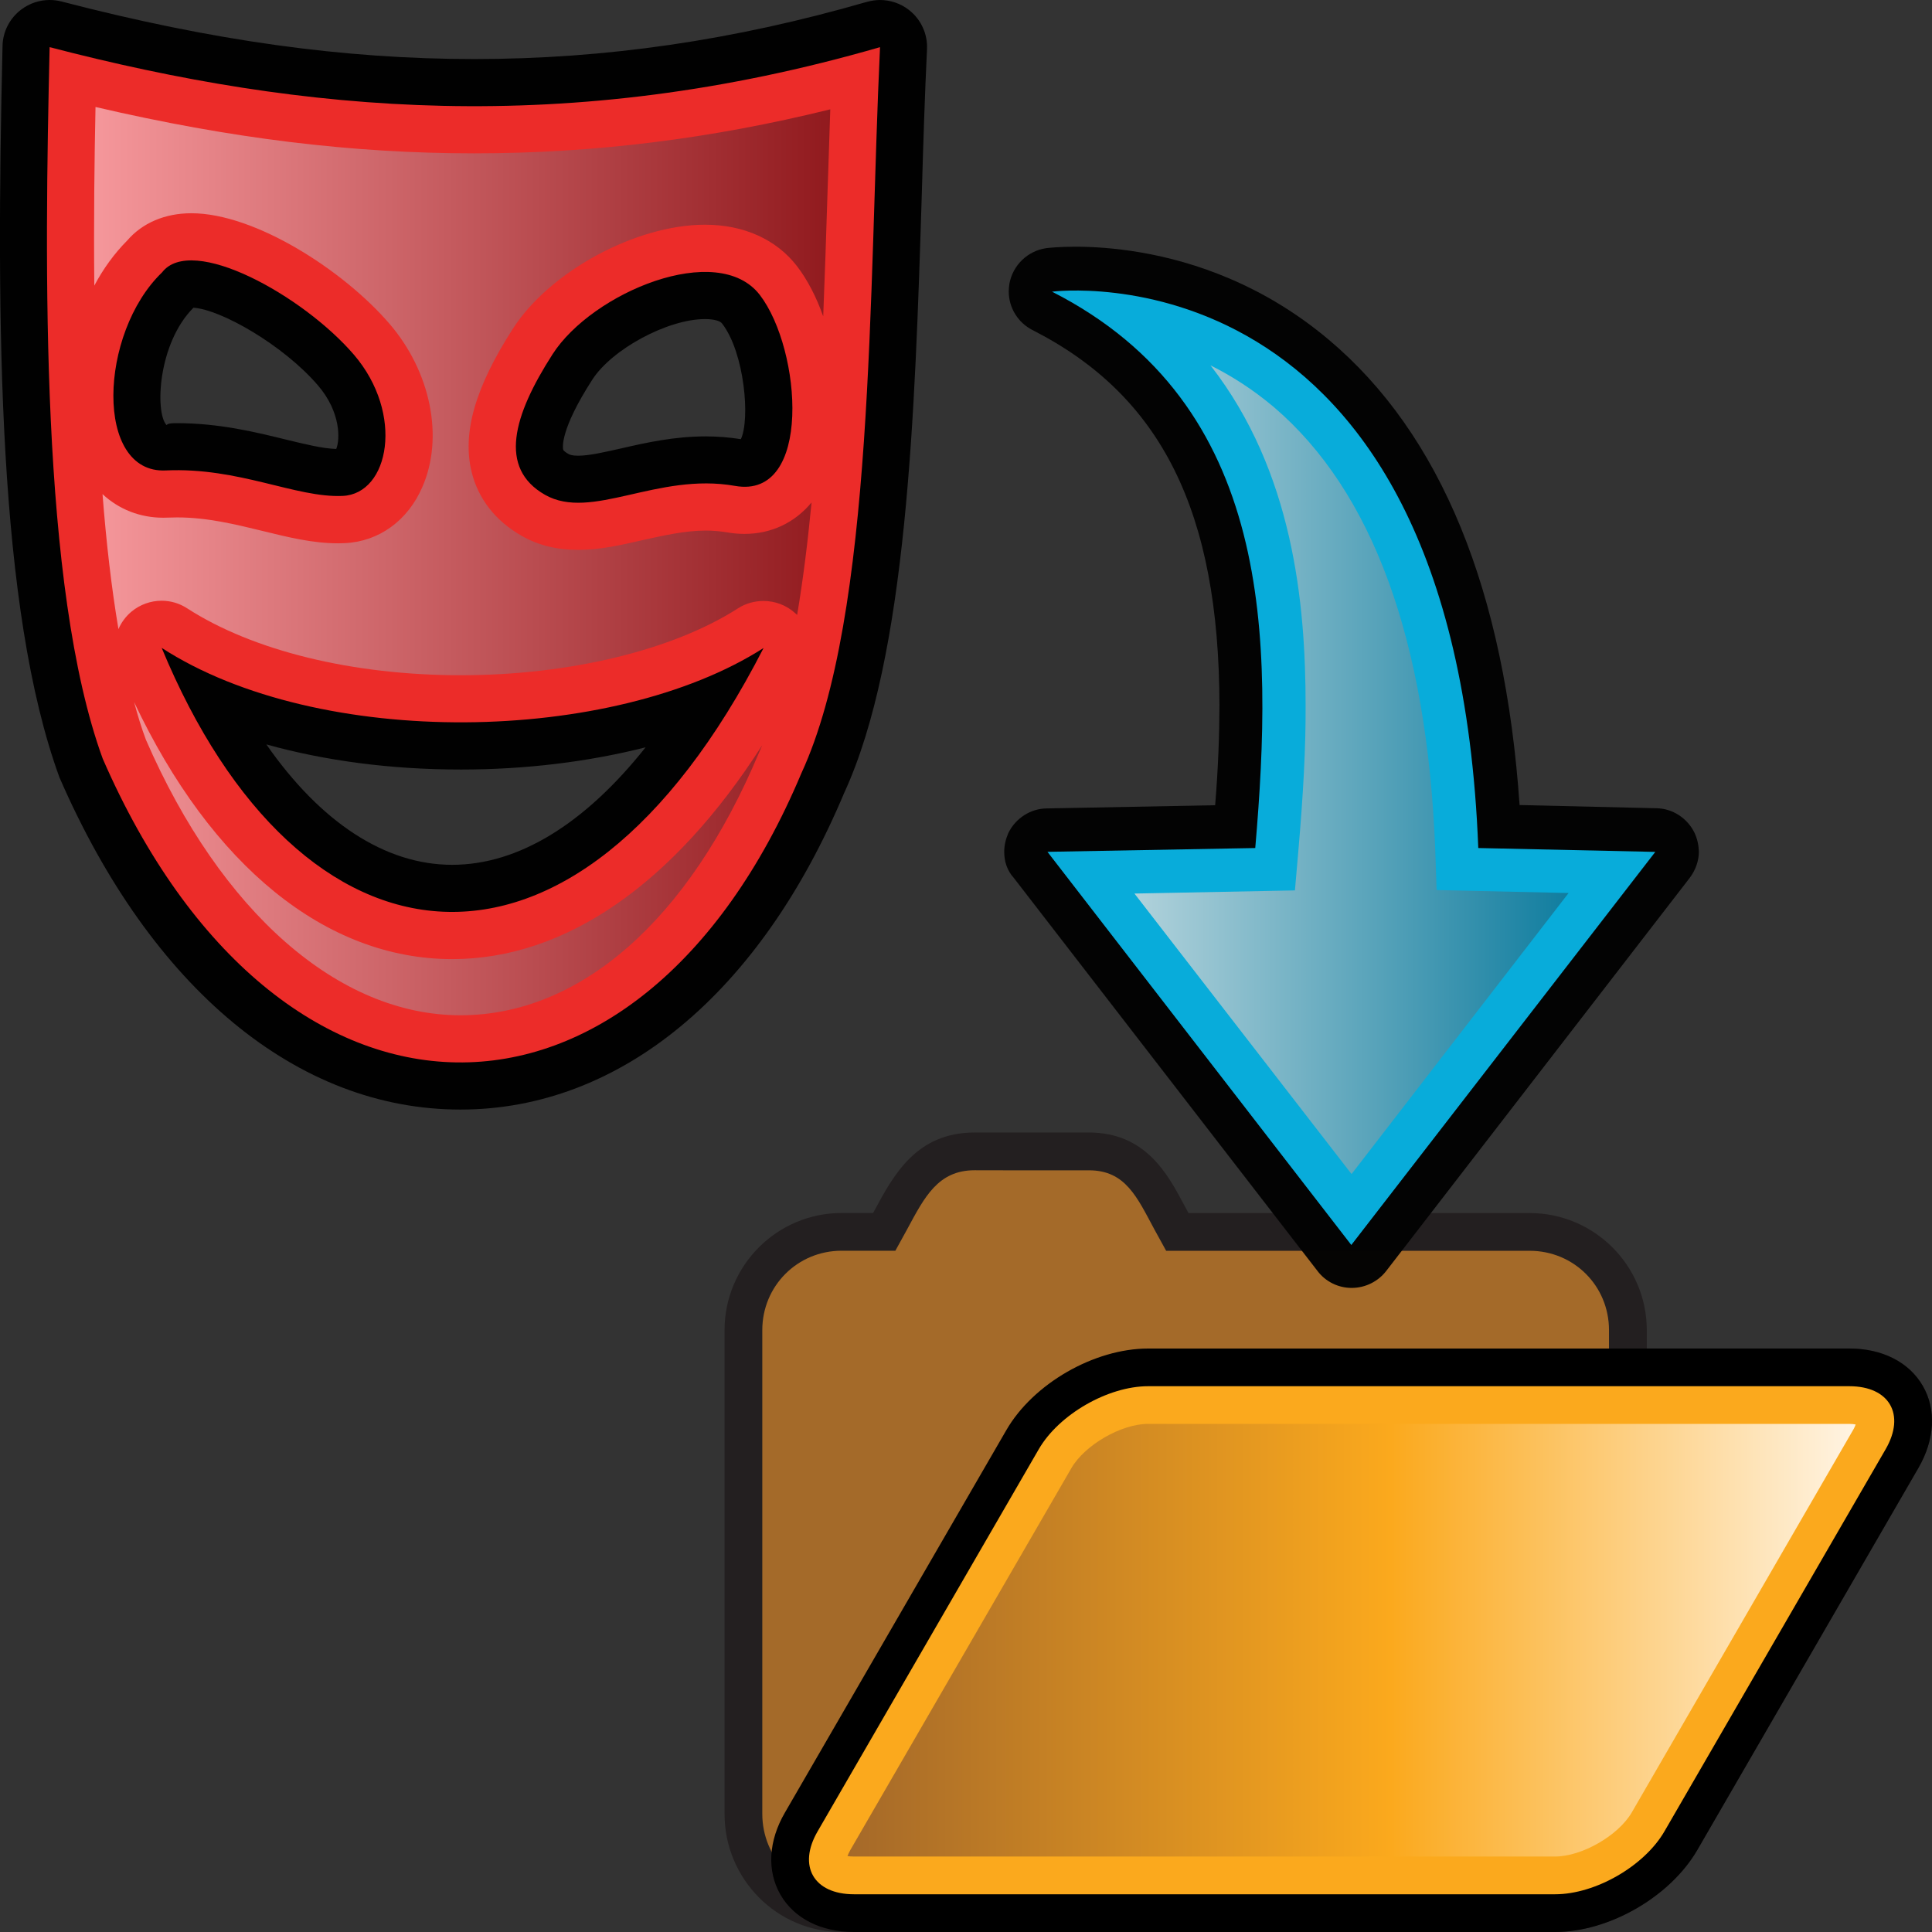 <?xml version="1.0" encoding="utf-8"?>
<!-- Generator: Adobe Illustrator 14.0.0, SVG Export Plug-In . SVG Version: 6.00 Build 43363)  -->
<!DOCTYPE svg PUBLIC "-//W3C//DTD SVG 1.1//EN" "http://www.w3.org/Graphics/SVG/1.1/DTD/svg11.dtd">
<svg version="1.1" id="Layer_1" xmlns="http://www.w3.org/2000/svg" xmlns:xlink="http://www.w3.org/1999/xlink" x="0px" y="0px"
	 width="32px" height="32px" viewBox="0 0 32 32" enable-background="new 0 0 32 32" xml:space="preserve">
<rect x="0" y="0" width="32" height="32" fill="#333333" stroke="none"/>
<g>
	<path id="path5_7_" fill="#231F20" d="M31.847,22.953c-0.227-0.393-0.67-0.618-1.217-0.618h-3.354v-0.304
		c0-1.07-0.871-1.939-1.94-1.939h-5.651l-0.074-0.137c-0.269-0.507-0.637-1.197-1.575-1.197h-1.892
		c-0.965,0-1.342,0.699-1.668,1.306l-0.015,0.027h-0.521c-1.069,0-1.939,0.87-1.939,1.94v8.013C12,31.123,12.871,32,13.939,32h0.204
		h11.192h0.421c0.894,0,1.905-0.582,2.353-1.354l3.665-6.329C32.047,23.844,32.074,23.346,31.847,22.953z"/>
	<path id="rect5504_5_" fill="#A46A29" d="M16.144,19.383c-0.61,0-0.832,0.447-1.121,0.982l-0.193,0.351h-0.89
		c-0.731,0-1.314,0.583-1.314,1.315v8.013c0,0.732,0.583,1.331,1.314,1.331h11.396c0.732,0,1.314-0.599,1.314-1.331v-8.013
		c0-0.732-0.582-1.314-1.314-1.314h-6.021l-0.193-0.351c-0.289-0.536-0.479-0.982-1.086-0.982H17.51h-0.841L16.144,19.383
		L16.144,19.383z"/>
	<path d="M14.145,32c-0.548,0-0.992-0.225-1.219-0.619c-0.226-0.394-0.199-0.89,0.076-1.361l3.664-6.329
		c0.444-0.772,1.457-1.355,2.351-1.355H30.63c0.547,0,0.99,0.226,1.217,0.618c0.228,0.393,0.2,0.891-0.074,1.363l-3.663,6.33
		C27.659,31.418,26.65,32,25.758,32H14.145z"/>
	<path id="rect5498_5_" fill="#FBA91D" d="M19.017,22.96H30.63c0.665,0,0.935,0.468,0.602,1.044l-3.663,6.328
		c-0.333,0.576-1.144,1.043-1.811,1.043H14.145c-0.667,0-0.937-0.467-0.602-1.043l3.662-6.328
		C17.538,23.428,18.35,22.96,19.017,22.96z"/>
	
		<linearGradient id="path16_1_" gradientUnits="userSpaceOnUse" x1="11.577" y1="-115.007" x2="28.276" y2="-115.007" gradientTransform="matrix(1 0 0 -1 2.46 -87.84)">
		<stop  offset="0" style="stop-color:#A56929"/>
		<stop  offset="0.539" style="stop-color:#FBA91D"/>
		<stop  offset="1" style="stop-color:#FFF4E3"/>
	</linearGradient>
	<path id="path16_2_" fill="url(#path16_1_)" d="M14.145,30.75c-0.045,0-0.082-0.003-0.108-0.008
		c0.01-0.024,0.023-0.058,0.045-0.096l3.664-6.33c0.222-0.383,0.826-0.732,1.27-0.732h11.613c0.045,0,0.08,0.005,0.107,0.01
		c-0.01,0.025-0.023,0.059-0.047,0.098l-3.662,6.328c-0.223,0.383-0.827,0.73-1.27,0.73H14.145z"/>
</g>
<g>
	<path id="path25_1_" fill="#010101" d="M7.626,18.378c-2.699,0-5.12-2.002-6.641-5.501c-1.017-2.783-1.053-7.464-0.943-12.114
		c0.004-0.239,0.119-0.461,0.31-0.605C0.49,0.054,0.654,0,0.822,0C0.888,0,0.955,0.008,1.02,0.025
		c2.497,0.649,4.668,0.953,6.836,0.953c2.171,0,4.298-0.31,6.502-0.947C14.431,0.012,14.503,0,14.574,0
		c0.175,0,0.346,0.058,0.484,0.167c0.199,0.157,0.309,0.399,0.296,0.651c-0.037,0.766-0.063,1.587-0.087,2.427
		c-0.112,3.575-0.24,7.626-1.286,9.891C12.586,16.458,10.265,18.378,7.626,18.378L7.626,18.378z M4.412,12.33
		c0.894,1.285,1.964,1.994,3.077,1.994c1.097,0,2.197-0.678,3.204-1.946c-0.942,0.239-1.983,0.368-3.058,0.368
		C6.48,12.746,5.388,12.602,4.412,12.33L4.412,12.33z M11.677,5.285c-0.617,0-1.541,0.497-1.867,1.004
		C9.271,7.125,9.321,7.416,9.328,7.446c0.005,0.024,0.06,0.057,0.082,0.07C9.432,7.53,9.474,7.548,9.576,7.548
		c0.185,0,0.445-0.061,0.721-0.123c0.409-0.094,0.871-0.197,1.394-0.197c0.198,0,0.393,0.016,0.58,0.046
		c0.157-0.332,0.06-1.432-0.309-1.913C11.929,5.313,11.82,5.285,11.677,5.285L11.677,5.285z M2.933,7.009
		c0.694,0,1.302,0.148,1.792,0.269C5.056,7.358,5.345,7.43,5.569,7.436c0.064-0.153,0.079-0.608-0.302-1.052
		c-0.57-0.665-1.605-1.258-2.063-1.287C2.615,5.685,2.564,6.83,2.758,7.041C2.784,7.009,2.859,7.009,2.933,7.009L2.933,7.009z"/>
	<path id="path1304" fill="#EC2C29" d="M0.822,0.781C0.738,4.384,0.664,9.721,1.701,12.565c2.898,6.656,8.867,6.681,11.572,0.243
		c1.215-2.627,1.113-8.023,1.303-12.027C9.398,2.279,5.027,1.875,0.822,0.781z M2.684,4.512c0.491-0.64,2.337,0.384,3.177,1.362
		c0.841,0.979,0.587,2.308-0.187,2.34C4.899,8.248,3.958,7.736,2.745,7.792C1.563,7.848,1.635,5.52,2.684,4.512z M9.153,5.866
		c0.657-1.022,2.735-1.887,3.432-0.981c0.694,0.905,0.875,3.392-0.41,3.163C10.884,7.82,9.798,8.634,9.026,8.195
		C8.253,7.754,8.496,6.888,9.153,5.866z M2.678,10.731c2.606,1.687,7.47,1.6,9.969,0.002C9.497,16.886,4.954,16.228,2.678,10.731z"
		/>
	
		<linearGradient id="path33_1_" gradientUnits="userSpaceOnUse" x1="280.638" y1="1102.975" x2="292.832" y2="1102.975" gradientTransform="matrix(1 0 0 1 -279.08 -1093.68)">
		<stop  offset="0" style="stop-color:#F5979B"/>
		<stop  offset="1" style="stop-color:#911A1E"/>
	</linearGradient>
	<path id="path33_4_" fill="url(#path33_1_)" d="M7.626,16.816c-2.018,0-3.966-1.706-5.209-4.563
		c-0.073-0.194-0.137-0.404-0.196-0.625c1.282,2.714,3.178,4.258,5.269,4.258c1.873,0,3.665-1.245,5.134-3.542
		c-0.018,0.047-0.04,0.092-0.059,0.137C11.402,15.245,9.607,16.816,7.626,16.816L7.626,16.816z M7.633,11.184
		c-1.792,0-3.443-0.405-4.531-1.107C2.972,9.992,2.825,9.95,2.678,9.95c-0.179,0-0.357,0.061-0.501,0.181
		c-0.095,0.08-0.168,0.179-0.215,0.289C1.845,9.728,1.759,8.971,1.698,8.184c0.271,0.252,0.62,0.391,1.007,0.391l0.228-0.005
		c0.505,0,0.969,0.116,1.419,0.225C4.779,8.9,5.182,8.999,5.601,8.999c0.011,0,0.097-0.003,0.108-0.003
		c0.564-0.024,1.047-0.372,1.288-0.933c0.357-0.819,0.138-1.904-0.543-2.697C5.697,4.483,4.227,3.532,3.17,3.532
		c-0.437,0-0.812,0.16-1.063,0.452C1.895,4.197,1.71,4.451,1.562,4.731c-0.011-1.074,0.002-2.095,0.02-2.959
		C3.82,2.294,5.835,2.54,7.856,2.54c1.977,0,3.916-0.24,5.896-0.729c-0.016,0.452-0.031,0.917-0.046,1.386
		c-0.02,0.67-0.044,1.357-0.071,2.043c-0.115-0.324-0.264-0.611-0.434-0.831c-0.34-0.442-0.88-0.687-1.524-0.687
		c-1.144,0-2.571,0.773-3.181,1.721C7.87,6.416,7.653,7.17,7.812,7.819c0.11,0.444,0.395,0.809,0.826,1.055
		c0.277,0.158,0.585,0.234,0.94,0.234c0.359,0,0.719-0.082,1.066-0.162c0.344-0.076,0.7-0.158,1.048-0.158
		c0.113,0,0.229,0.01,0.347,0.029c0.104,0.019,0.202,0.026,0.293,0.026l0,0c0.443,0,0.833-0.186,1.11-0.521
		c-0.063,0.655-0.141,1.283-0.239,1.863c-0.011-0.011-0.021-0.02-0.032-0.029c-0.148-0.135-0.337-0.202-0.526-0.202
		c-0.145,0-0.292,0.039-0.42,0.121C11.143,10.77,9.426,11.184,7.633,11.184L7.633,11.184z"/>
</g>
<g>
	<path id="path4235_37_" opacity="0.98" fill="#030303" enable-background="new    " d="M16.633,14.109
		c0-0.107,0.025-0.211,0.068-0.311c0.119-0.244,0.366-0.406,0.638-0.408l2.788-0.053c0.051-0.631,0.069-1.154,0.071-1.652
		c-0.005-3.209-0.958-5.131-3.098-6.219c-0.241-0.123-0.392-0.371-0.392-0.639c0-0.041,0.004-0.08,0.01-0.123
		c0.055-0.313,0.306-0.551,0.614-0.594c0.104-0.012,2.52-0.301,4.678,1.518c1.858,1.564,2.915,4.157,3.159,7.706l2.268,0.053
		c0.27,0.004,0.512,0.168,0.628,0.404c0.048,0.1,0.069,0.205,0.074,0.313c0,0.154-0.056,0.309-0.15,0.434l-5.031,6.516
		c-0.135,0.173-0.346,0.278-0.57,0.278c-0.224,0-0.433-0.105-0.564-0.278l-5.033-6.514C16.679,14.417,16.633,14.265,16.633,14.109
		L16.633,14.109z"/>
	<path id="path7827_73_" fill="#08ACDA" d="M22.382,20.621l-5.033-6.512l3.442-0.063c0.297-3.467,0.305-7.346-3.366-9.215
		c0,0,6.671-0.871,7.06,9.215l2.932,0.064L22.382,20.621L22.382,20.621z"/>
	
		<linearGradient id="path4246_1_" gradientUnits="userSpaceOnUse" x1="630.026" y1="-920.736" x2="637.217" y2="-920.736" gradientTransform="matrix(1 0 0 1 -611.236 933.484)">
		<stop  offset="0" style="stop-color:#B1D2DB"/>
		<stop  offset="1" style="stop-color:#107D9F"/>
	</linearGradient>
	<path id="path4246_35_" fill="url(#path4246_1_)" d="M21.448,14.748l0.056-0.645c0.084-0.973,0.124-1.719,0.121-2.416
		c0-1.689-0.205-3.875-1.575-5.635c0.346,0.172,0.702,0.398,1.052,0.693c1.634,1.399,2.534,3.862,2.67,7.327l0.023,0.67l2.186,0.049
		l-3.595,4.655L18.79,14.8L21.448,14.748z"/>
</g>
</svg>
